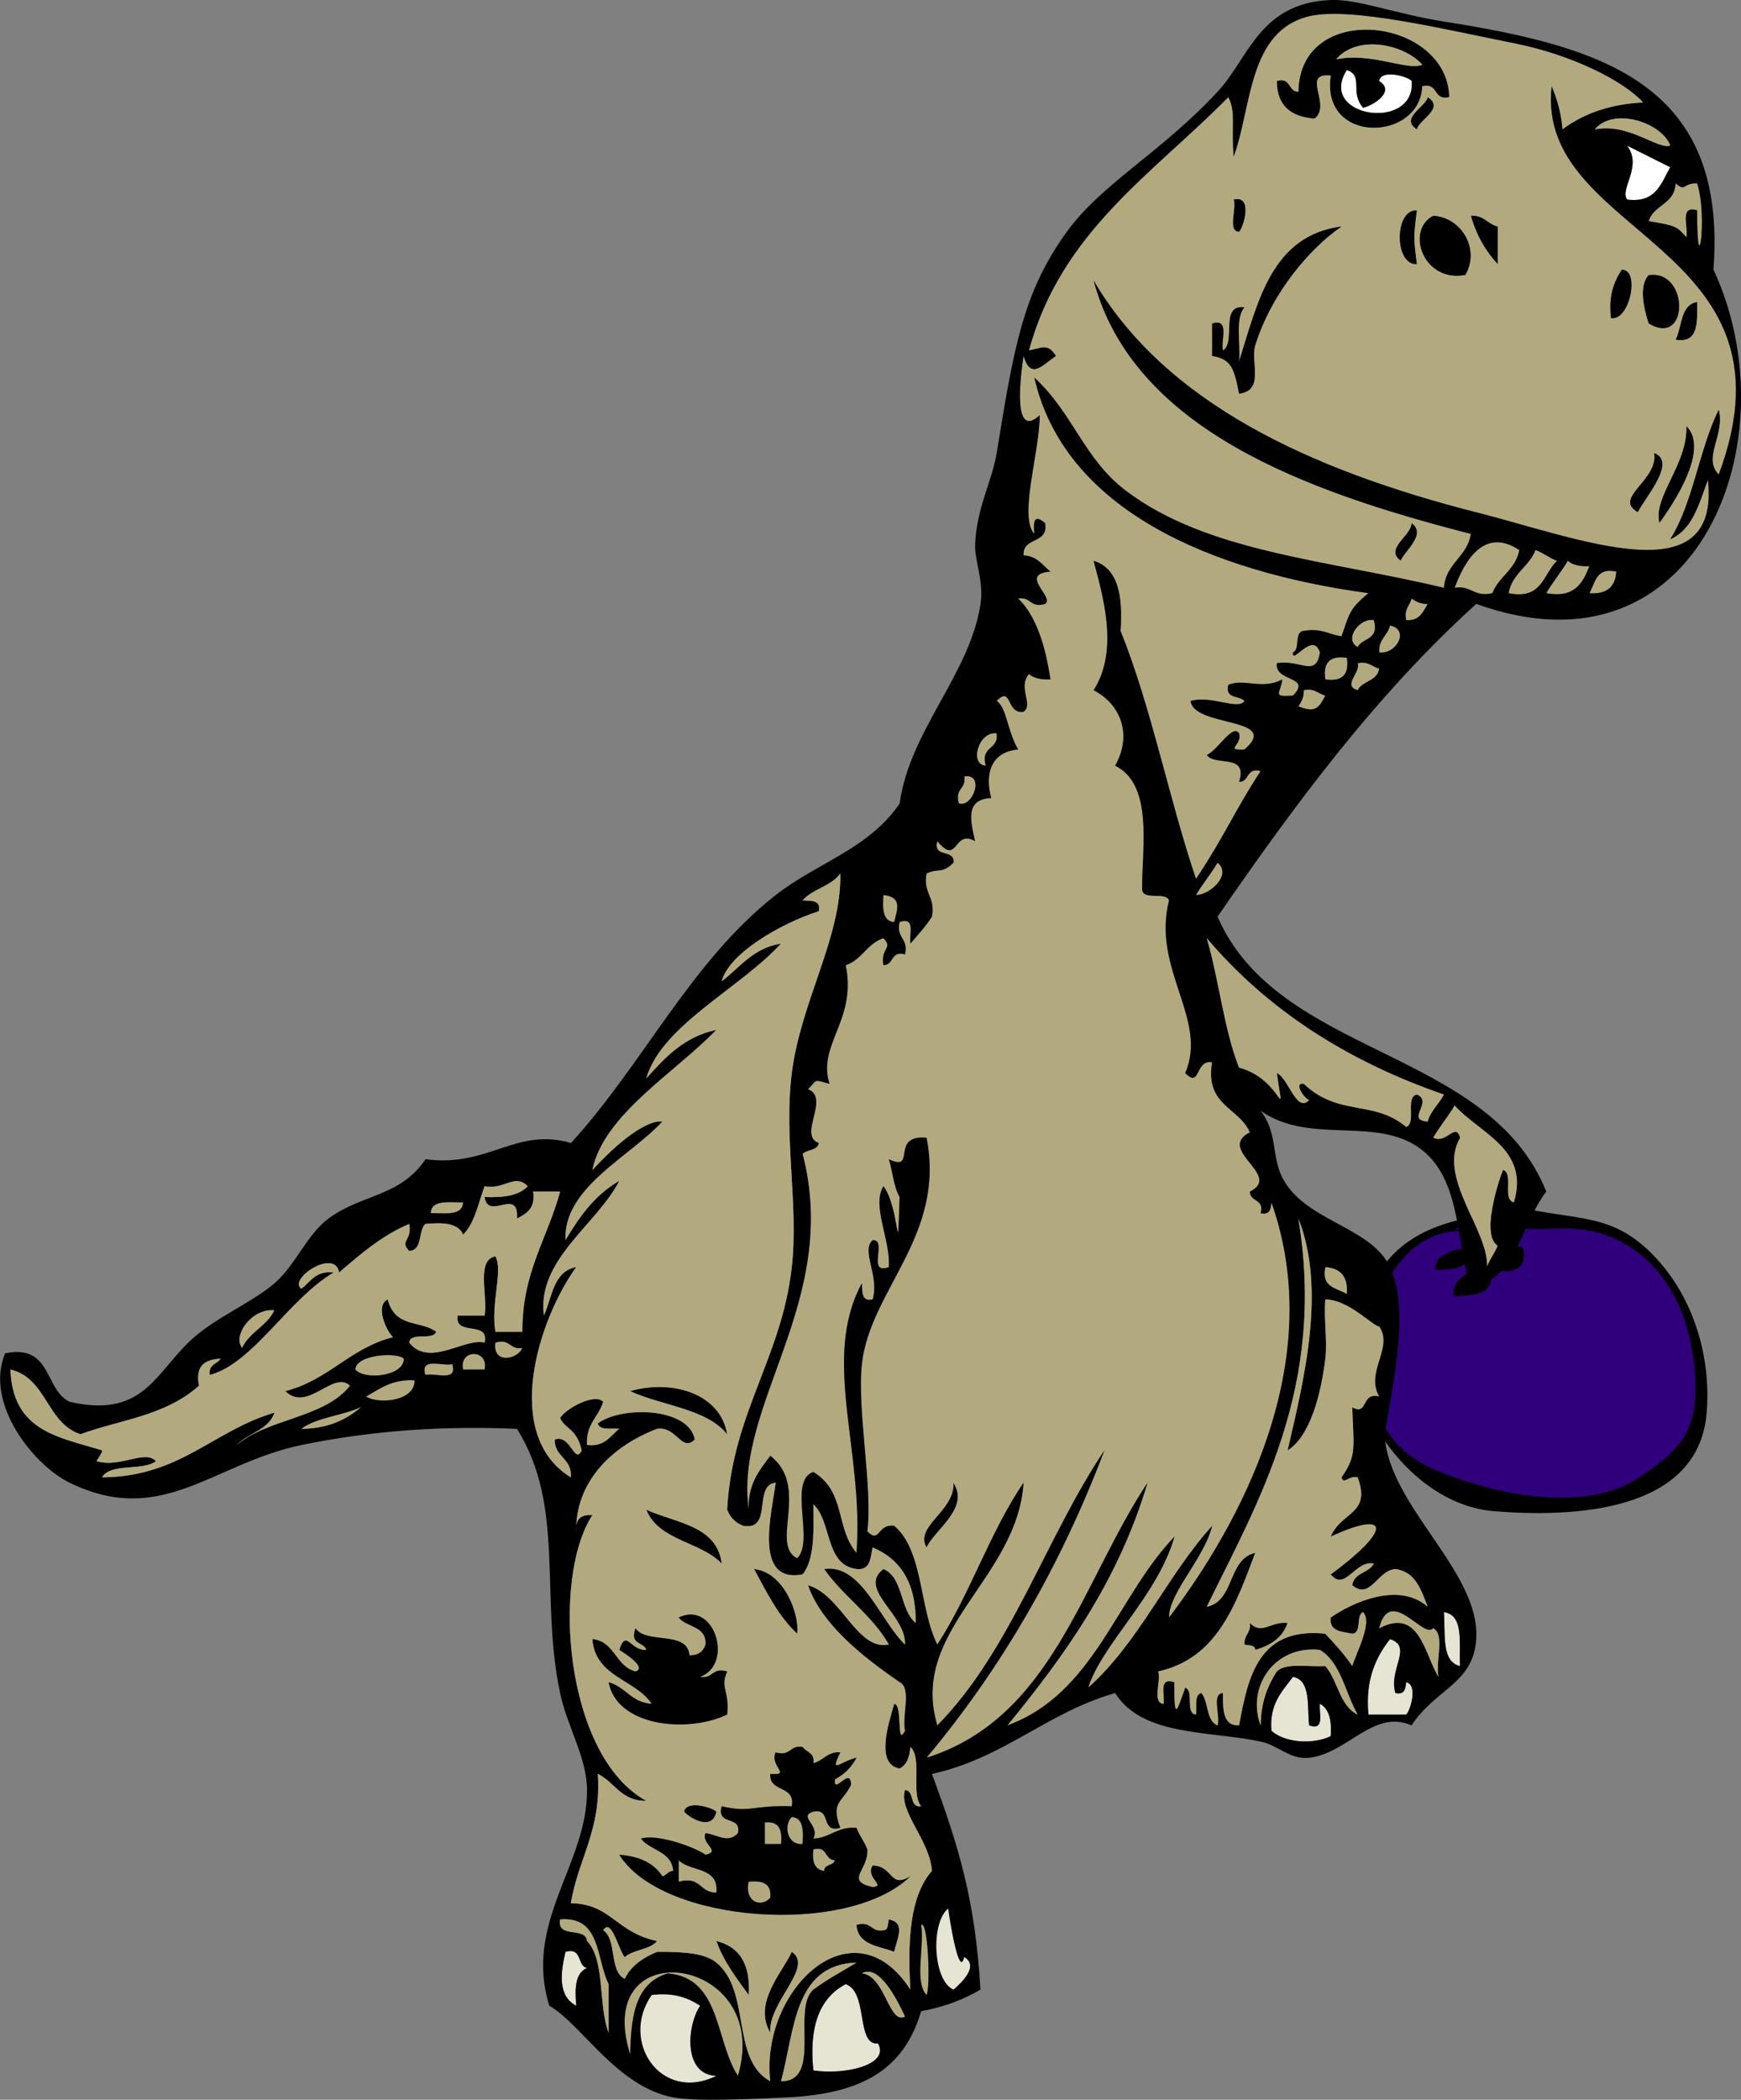 <?xml version="1.0" encoding="UTF-8" standalone="no"?> <!-- Generator: Adobe Illustrator 11 Build 196, SVG Export Plug-In . SVG Version: 6.0.0 Build 78) --> <svg xmlns:rdf="http://www.w3.org/1999/02/22-rdf-syntax-ns#" xmlns="http://www.w3.org/2000/svg" xmlns:x="http://ns.adobe.com/Extensibility/1.0/" xmlns:dc="http://purl.org/dc/elements/1.1/" xmlns:i="http://ns.adobe.com/AdobeIllustrator/10.0/" xmlns:cc="http://web.resource.org/cc/" xmlns:xlink="http://www.w3.org/1999/xlink" xmlns:a="http://ns.adobe.com/AdobeSVGViewerExtensions/3.0/" xmlns:graph="http://ns.adobe.com/Graphs/1.0/" xmlns:svg="http://www.w3.org/2000/svg" xmlns:inkscape="http://www.inkscape.org/namespaces/inkscape" xmlns:sodipodi="http://sodipodi.sourceforge.net/DTD/sodipodi-0.dtd" xmlns:ns1="http://sozi.baierouge.fr" i:rulerOrigin="0 144" overflow="visible" i:viewOrigin="18.9868 266.1973" i:pageBounds="0 288 360 -144" xml:space="preserve" viewBox="0 0 323.027 389.396"><rect x="0" y="0" width="323.027" height="389.396" fill="#808080" stroke="none"/> <switch> <g i:extraneous="self"> <g id="Layer_1" i:dimmedPercent="50" i:layer="yes" i:rgbTrio="#4F008000FFFF" i:knockout="Off"> <g> <path d="m283.99 224.31c-9.721 0.991-20.735 1.851-27.02 10.072-5.571 7.292-6.395 22.332-1.695 30.271 4.639 7.841 12.48 14.845 22.016 15.605 14.338 1.146 37.738 0.317 39.349-18.104 0.909-10.409-2.385-21.276-9.293-28.751-7.271-7.869-12.997-7.107-22.898-8.973" i:knockout="Off"></path> <path fill="#30007C" d="m271.05 228.27c-9.767-0.024-15.276 10.183-16.806 17.931-2.086 10.565 1.138 21.671 11.633 26.2 10.863 4.689 28.187 8.551 38.542 1.42 6.66-4.585 10.096-7.684 10.174-16.062 0.056-5.909-1.42-13.142-4.317-18.106-4.488-7.692-11.534-12.012-20.343-11.815-4.361 0.098-7.121 0.223-10.931-0.38-2.844-0.449-6.593-1.1-8.932 0.446" i:knockout="Off"></path> <path d="m274.28 235.35c-2.146 0.547-5.118 2.338-4.516 5.07 3.011-0.164 8.144-0.196 6.604-4.794-1.134 0.228-2.39-0.194-3.351-0.147" i:knockout="Off"></path> <path d="m281.22 230.87c-2.339 0.059-4.921 1.698-4.614 4.213 3.389 1.615 7.283 0.37 5.861-3.852-0.721 0.001-1.766-0.061-2.466 0.188" i:knockout="Off"></path> <path d="m269.78 232.25c-1.978 0.052-3.595 1.287-3.458 3.264 2.67-0.052 7.291-0.161 6.3-3.913-1.663-0.095-3.483 0.05-4.48 1.241" i:knockout="Off"></path> </g> <path d="m246.9 14.008c-5.662-0.523 0.312 5.41-3 7.999-4.317-0.349-7-2.332-6.999-6.999 2.728-0.729 2.013 1.987 3.999 2 0.238-17.115 27.675-13.776 27.997 1-3.078 0.745-1.922-2.745-5-2-0.46 10.343-18.92 10.833-17-2zm1-3c6.416-1.389 13.135 2.161 15.998 1-3.37-3.824-12.05-5.67-16-1zm14 4c-0.694-0.783-5.579-2.226-6 0 3.183 1.977-1.251 4.653-2.999 5-2.562-2.915 0.163-5.913-3-7-5.58 8.75 12.82 11.455 12 2z"></path> <path d="m263.9 12.008c-2.863 1.161-9.582-2.389-15.998-1 3.95-4.67 12.63-2.824 16 1z" fill="#B2AA7E"></path> <path d="m249.9 13.008c3.163 1.086 0.438 4.084 3 7 1.748-0.347 6.182-3.023 2.999-5 0.421-2.226 5.306-0.783 6 0 0.82 9.455-17.58 6.75-12-2z" fill="#FFFFFF"></path> <path d="m264.9 18.007c3.288 2.083-1.688 4.217-1.999 5.999-3.29-2.082 1.68-4.216 2-5.999z"></path> <path d="m301.89 27.006c2.684 1.315 5.313 2.684 7.999 4-1.677 2.99-2.637 6.696-7.999 5.999-1.41-2.035 2.92-6.112 0-9.999z" fill="#FFFFFF"></path> <path d="m310.89 34.005c1.986 1.666 1.271-0.09 4 0 2.021 6.175-0.051 19.494 0 5-3.359-1.027-1.558 3.109-2 4.999-1.751-2.022-2.001-2.144-6.999-3 0.95-3.055 4.87-3.133 5-6.999z" fill="#B2AA7E"></path> <path d="m228.9 37.005c3.682-0.921 1.816 5.274 1 6-2.21-0.126-0.42-4.242-1-6z"></path> <path d="m262.9 49.003c-4.272 0.263-4.272-10.262 0-9.999-0.62 4.863-0.62 5.137 0 9.999z"></path> <path d="m265.9 40.004c5.105 0.197 8.847 6.067 5.999 10.999-7.79 1.521-11.25-8.23-6-10.999z"></path> <path d="m272.9 40.004c2.486-0.154 3.096 1.571 5 2v6.999c-2.26-2.411-3.97-5.367-5-8.999z"></path> <path d="m300.89 50.003c3.526-0.103 1.5 9.659-2 8.999-0.51-4.177 0.56-6.774 2-8.999z"></path> <path d="m305.89 60.002c-0.765-2.359-1.972-6.91 0-8.999 7.58-1.107 7.58 13.545 0 8.999z"></path> <path d="m314.89 56.002c-0.001 3.665 0.389 7.722-4 6.999 1.23-2.432 0.85-6.489 4-6.999z"></path> <path d="m312.89 78.999c4.353 4.253-2.248 14.245-4.999 17.998-1.24-4.932 5.23-10.759 5-17.998z"></path> <path d="m306.89 83.999c4.416 1.585-1.817 8.482-3 10.999-4.78-2.66 3.88-5.935 3-10.999z"></path> <path d="m261.9 96.998c2.931 2.037-1.355 5.232-2 6.999-3.12-2.23 1.96-4.623 2-7.002z"></path> <path d="m281.9 102c-0.683 3.651-3.79 4.875-4.999 7.999-3.47 0.802-3.845-1.489-6.999-1 2.01-5.44 5.67-11.174 12-7z" fill="#B2AA7E"></path> <path d="m284.9 102c1.479 0.52 2.52 1.479 3.999 2-2.595 2.405-2.695 7.303-8.999 5.999 0.68-3.66 3.78-4.88 5-8z" fill="#B2AA7E"></path> <path d="m290.89 104c0.89 0.777 2.258 1.075 4 1-1.218 3.117-2.706 5.96-8 4.999 1.23-2.1 2.77-3.9 4-6z" fill="#B2AA7E"></path> <path d="m299.89 106c-0.188 2.812-1.739 4.26-4.999 3.999 1.13-1.88 1.19-4.82 5-4z" fill="#B2AA7E"></path> <path d="m261.9 111c0.804 0.529 1.623 1.043 2.999 1-0.869 1.463-1.497 3.169-3.999 3-0.43-2.1 0.68-2.65 1-4z" fill="#B2AA7E"></path> <path d="m254.9 115c1.059 3.725-2.105 3.228-3 5-2.67-1.47 0.42-5.49 3-5z" fill="#B2AA7E"></path> <path d="m257.9 116c3.709 0.744 1.204 5.397-2 5-0.16-2.49 1.57-3.1 2-5z" fill="#B2AA7E"></path> <path d="m249.9 121.99c0.464 3.13-0.869 4.463-3.999 4-0.46-3.13 0.87-4.46 4-4z" fill="#B2AA7E"></path> <path d="m251.9 122.99c2.09-0.423 2.646 0.686 3.999 1-0.318 2.348-3.094 2.238-3.999 4-2.93-0.84 0.6-3.22 0-5z" fill="#B2AA7E"></path> <path d="m241.9 127.99c2.09-0.423 2.646 0.686 4 1-1.286 2.589-2.067 3.142-5 2 0.53-0.8 1.04-1.62 1-3z" fill="#B2AA7E"></path> <path d="m184.91 135.99c0.482 3.149-3.069 2.264-2 5.999-3.14-0.17-1.37-6.43 2-6z" fill="#B2AA7E"></path> <path d="m178.91 143.99c3.905-0.649 1.586 5.898-1 4.999-0.83-2.83 1.41-2.59 1-5z" fill="#B2AA7E"></path> <path d="m225.9 159.99c2.718 2.141-1.301 5.965-3.999 5.999 1.23-2.1 2.77-3.9 4-6z" fill="#B2AA7E"></path> <path d="m163.91 165.99c3.531 0.345 2.585 2.625 2 5-2.19-0.15-2.15-2.52-2-5z" fill="#B2AA7E"></path> <path d="m269.9 204.98c4.658 5.227 13.993 8.07 10.998 17.998-2.246-0.422-0.027-5.307-1.999-6-0.943 2.182-4.062 12.176-1 13.998-0.521 1.479-1.479 2.521-2 4 0.216-7.02-9.309-16.603-4.999-23.998-0.852-2.934-2.518 1.302-5 0 1.23-2.1 2.76-3.9 4-6z" fill="#B2AA7E"></path> <path d="m85.918 222.98c-0.11 2.555-3.348 1.983-5.999 2 0.113-2.55 3.35-1.98 5.999-2z" fill="#B2AA7E"></path> <path d="m245.9 234.98c2.812 0.188 4.26 1.738 3.999 5-1.87-1.13-4.82-1.18-4-5z" fill="#B2AA7E"></path> <path d="m50.923 242.98c-1.381 2.951-4.616 4.049-5.999 7-1.88-2.27 1.824-7.47 5.999-7z" fill="#B2AA7E"></path> <path d="m91.918 248.98c2.826-0.826 2.59 1.41 5 1-0.886 2.17-5.584 3.05-5-1z" fill="#B2AA7E"></path> <path d="m74.92 251.98c0.114 3.17-7.183 4.071-8.999 2 0.158-2.9 8.041-3.22 8.999-2z" fill="#B2AA7E"></path> <path d="m89.918 253.98h-4c-0.787-3.85 4.789-3.85 4 0z" fill="#B2AA7E"></path> <path d="m83.919 252.98c1.026 3.358-3.109 1.557-5 2-1.025-3.36 3.111-1.56 5-2z" fill="#B2AA7E"></path> <path d="m76.92 255.98c0.086 3.941-6.808 4.461-8.999 2.998 2.575-1.43 4.77-3.23 8.999-3z" fill="#B2AA7E"></path> <path d="m134.91 265.98c-3.875-4.791-12.083-5.248-17.998-8 7.9-2.25 16.8 0.51 18 8z"></path> <path d="m176.91 274.98c3.026 4.729-3.385 8.588-5 12-2.29-4 5.26-6.72 5-12z"></path> <path d="m119.92 279.98c5.493 2.506 13.107 2.892 13.998 9.998-3.9-4.11-11.75-4.26-14-10z"></path> <path d="m139.91 290.97c5.64 0.592 8.485 8.528 7.999 12-3.46-3.2-5.66-7.67-8-12z"></path> <path d="m267.9 298.97c3.809 0.523 2.776 5.887 3 9.998-3.52-0.82-2.69-5.97-3-10z" fill="#E6E4D2"></path> <path d="m232.9 305.97c-0.027-0.972-1.225-0.775-1.999-1-0.127-1.793 1.224-2.107 1-3.998 2.222 2.313 3.897-0.341 6.999 0-0.92 2.75-3.15 4.18-6 5z"></path> <path d="m257.9 303.97c4.321 1.404-0.318 5.592 1 9.999 1.701 0.368 1.887-0.778 2-2 2.226 0.421 0.782 5.307 0 6h-6.999c-0.6-6.6 1.39-10.61 4-14z" fill="#E6E4D2"></path> <path d="m239.9 310.97c3.369 0.631 2.604 5.396 3 8.999 3.008 1.008 1.771-2.228 2-3.999 1.746 0.92 2.207 3.126 2 5.999-3.417 1.638-8.614 1.172-10.999-1-0.4-5.07 2.02-7.31 4-10z" fill="#E6E4D2"></path> <path d="m126.92 335.97c0.42-2.226 5.306-0.782 5.999 0-0.71 3.59-4.7 1.4-6 0z"></path> <path d="m146.91 336.97c2.187 0.147 2.147 2.521 2 5-2.97 0.21-3.53-3.57-2-5z" fill="#B2AA7E"></path> <path d="m141.91 337.97c2.634-0.302 3.282 1.386 3 4h-3v-4z" fill="#B2AA7E"></path> <path d="m150.91 342.97c2.729-0.728 2.013 1.987 4 2-0.248 1.086-1.988 0.68-2 2-1.76-0.25-2.28-1.72-2-4z" fill="#B2AA7E"></path> <path d="m125.92 344.97c2.138 2.195 7.501 1.164 6.999 5.999-3.103 0.104-2.854-3.146-6.999-1.999v-4z" fill="#B2AA7E"></path> <path d="m138.91 348.97c2.615-0.282 4.301 0.365 4 2.999-1.87 1.96-4.81 0.57-4-3z" fill="#B2AA7E"></path> <path d="m164.91 355.96c3.298 0.577 1.434 3.775 1 5.999-2.899-1.101-6.762-1.237-6.999-4.999 2.826-0.827 2.59 1.409 4.999 0.999 0.97-0.02 0.78-1.22 1-2z"></path> <path d="m170.91 356.96c1.298-0.923 1.761 11.745 1 12.998-2.3-2.36-0.36-8.97-1-13z" fill="#B2AA7E"></path> <path d="m132.91 359.96c4.293 1.04 6.37 4.296 6 9.999-2.24-3.08-4.58-6.08-6-10z"></path> <path d="m104.92 361.96c3.209-0.877 2.073 2.593 4 3-2.15 0.85-2.317 3.682-2 6.999-3.47-1.81-2.91-6.1-2-10z" fill="#E6E4D2"></path> <path d="m146.91 361.96c4.186 2.836-4.418 9.35-4 14.998-3.23-5.59 2.23-11.08 4-15z"></path> <path d="m136.91 384.96c-4.227-6.438-3.145-18.186-12.998-18.998-6.544 1.863-6.822 9.214-7 14.999-7.25-23.08 26.63-18.3 20 4z" fill="#B2AA7E"></path> <path d="m162.91 378.96c2.242 3.944-6.083 5.889-11.999 4.999-0.847-8.179 1.182-13.483 5.999-15.998 4.25 1.45 1.85 11.39 6 11z" fill="#E6E4D2"></path> <path d="m120.92 369.96c4.177-0.511 6.774 0.559 8.999 2-2.446 3.562-3.256 12.811 3 12.998-10.29 5.09-18.02-6.41-12-15z" fill="#E6E4D2"></path> <path d="m202.9 52.003c7.383 27.614 39.487 39.169 69.991 46.994-0.668 4.331-4.627 5.372-4.999 9.999-21.81-5.211-43.9-6.574-58.993-17.998-7.833-5.929-9.771-14.333-16.997-20.997 5.548 24.449 32.655 36.002 61.992 39.995-3.578 2.987-3.46 3.638-5 7.999-2.348-0.319-3.753-1.579-6.999-1-1.85 0.15-0.613 3.386-2 4-0.249 2.479 3.658-4.07 5 0-0.756 4.788-3.656 1.216-7.999 2-0.438 3.562 6.594 2.287 2.999 6-4.06 0.282-2.256-0.365-1.999-3-3.691 1.987-7.054-0.24-9.999 1-0.688 2.688 2.067 1.933 3 3-1.219 1.795-6.143-1.124-9.999 0 0.604 4.956 16.956 2.922 9.999 8.999-3.834 0.182-0.363-0.818-1-3-1.271-1.846-4.013 3.253-5.999 4 1.467 2.199 7.718-0.385 5.999 5 1.986-0.013 1.271-2.729 3.999-2-4.799 7.303-6.562 11.835-11.998 19.998-5.054-14.944-8.257-31.738-13.998-45.994 0.435-6.435-0.403-11.596-5-12.999 1.528 5.933 4.865 16.455 0 23.997 4.997 2.592 7.255 8.183 4 13.998 7.182 3.556 4.937 15.457 4.999 22.997 0.257 2.077 4.393 0.273 4.999 2-3.276 12.617 7.334 22.102 3 31.995 2.88 2.973 1.735-2.502 4.999-2-1.387 8.055 4.992 8.341 7 12.998-6.39 3.263 6.161 7.967 0 11 0.013 1.986 2.728 1.271 1.999 4 1.701 0.367 1.887-0.78 2-2 10.609 29.998-6.187 60.113-18.998 76.99-0.121-4.474 6.457-10.861 7.999-16.998-8.393 9.271-13.625 21.703-22.997 29.995 2.562-8.11 12.909-17.081 15.998-27.995-10.768 11.229-14.874 29.119-30.996 34.994 10.657-13.007 20.568-26.759 25.997-44.994-12.228 18.438-17.679 43.647-40.995 50.994 13.667-16.33 24.755-35.238 32.996-56.992-10.963 16.367-17.402 37.258-30.996 50.992-5.293-17.736 14.829-27.082 15.998-44.994-6.231 9.101-9.94 20.724-15.998 29.996-3.375-6.623-2.565-17.433-7.999-21.996-3.139-0.494-2.642 3.445-5 1 1.055-7.771-1.924-22.504-1-30.996 1.502-13.81 15.595-23.816 11.998-41.996-6.911-0.577-1.699 6.476-6.999 4 0.724 2.275 0.892 5.107 2 7-0.472 13.752 0.084 2.07-3-2-2.234 3.607 1.35 9.951 1 14.998-4.208 1.541-0.159-5.174-3-5-2.221 1.965 1.311 6.631 0 10.998-2.134 0.469-1.904-1.428-2-2.998-7.593 14.012 0.428 30.879-1 49.992-3.979-4.652-1.917-11.271-7.999-14.998-4.769 1.564 0.258 12.924-3 15.998-5.133-2.482 2.438-13.318-5-18.996-1.96 2.705-4.168 5.164-4 9.998-2.766-19.554 17.081-38.791 9.999-65.992 0.807-0.859 2.739-0.594 3-2-3.938-1.439 2.178-8.316-2-9.998 1.927-1.852 0.79-1.832 4-1-2.344-7.247 5.123-11.798 3-21.998 3.017-0.983 3.96-4.04 6.999-5 1.877 1.907-0.593 1.809 0 5 1.987-0.013 1.271-2.728 4-2 0.726-3.058-1.725-2.941-1-5.999 3.007-1.008 1.771 2.228 2 4 1.386-1.614 2.833-3.166 4-5 0.708-3.708-1.708-4.291-1-7.999 2.323-1.117 2.677 0.214 5-2 0.296-2.629-3.88-0.787-3-4 3.908 4.733 2.945-2.33 6.999 0-0.854-3.827-1.883-7.759 3-7.999-1.185-4.302-0.179-8.539 4.999-8.999-2.033-3.417-2.12-7.845-3.999-8.999 2.88-2.972 1.735 2.503 4.999 2 1.918-1.331-1.148-4.438 1-6.999 0.89 0.776 2.258 1.075 3.999 1-0.485-2.957-1.715-10.966-5.999-14.998 2.409-0.409 2.174 1.826 4.999 1 1.901-1.192-5.034-5.517 1-5.999-1.499-1.167-2.444-2.888-4.999-3-0.211-3.544 4.689-1.975 3.999-5.999-1.759-1.438-2.279-0.917-1.999 2-2.953-3.207 1.014-15.226 0.999-21.997-4.954 4.555-3.672-6.557-2.999-10.999 1.334 4.419 3.334 1.865 5.999 0-1.5-2.326-2.444-1.526-4.999-1 5.941-22.055 23.117-32.875 36.995-46.994 1.458 2.692 0.521 5.614 1 10.999 3.352-9.109 2.664-23.287 13.998-25.997 7.688-1.838 25.69 2.56 37.995 5 10.913 2.163 20.43 7.041 23.997 10.999-5.35 0.3-10.441 1.615-14.998 4.999-0.246-3.086-1.015-5.652-2-7.999-3.116 27.88 47.096 29.021 30.997 71.989-3.062-3.128 1.226-7.391 0-11.999-3.639 7.36-4.733 17.263-8.998 23.997 4.194-1.803 5.335-6.663 6.999-10.999 2.299 21.43-23.319 11.027-42.995 5.999-30.91-7.88-57.68-20.292-71-42.976zm60-27.997c0.312-1.782 5.287-3.917 1.999-5.999-0.32 1.783-5.29 3.917-2 5.999zm1-7.998c3.078-0.745 1.922 2.744 5 2-0.322-14.776-27.759-18.115-27.997-1-1.986-0.013-1.271-2.728-3.999-2-0.001 4.667 2.682 6.65 6.999 6.999 3.312-2.589-2.662-8.522 3-7.999-1.92 12.833 16.54 12.343 17 2zm-34 26.996c0.816-0.726 2.682-6.92-1-6 0.58 1.759-1.21 5.875 1 6zm42 7.999c2.848-4.932-0.894-10.802-5.999-10.999-5.25 2.769-1.79 12.52 6 10.999zm-9-11.998c-4.272-0.263-4.272 10.262 0 9.999-0.62-4.863-0.62-5.137 0-9.999zm15 9.998v-6.999c-1.904-0.429-2.514-2.154-5-2 1.03 3.632 2.74 6.588 5 8.999zm-48 17.998c0.271-3.395-0.774-8.107 1-9.999-4.649-0.65-1.491 6.508-4 7.999-0.443-1.89 1.36-6.026-2-5v6c3.509 0.641 4.038 2.099 5 6.999 4.801-0.602 2.029-5.916 2.999-8.999 3.088-9.816 10.217-18.026 15.998-21.997-12.96 1.706-15.46 13.871-19 24.997zm68.99-7.999c3.5 0.66 5.526-9.102 2-8.999-1.44 2.225-2.51 4.822-2 8.999zm12 3.999c4.389 0.723 3.999-3.334 4-6.999-3.15 0.51-2.77 4.567-4 6.999zm-5-11.998c-1.972 2.089-0.765 6.639 0 8.999 7.58 4.546 7.58-10.106 0-8.999zm2 45.995c2.751-3.753 9.352-13.745 4.999-17.998 0.23 7.238-6.24 13.065-5 17.998zm-4-2c1.183-2.516 7.416-9.413 3-10.999 0.88 5.064-7.78 8.339-3 10.999zm-43.99 9.002c0.645-1.767 4.931-4.962 2-6.999-0.04 2.376-5.12 4.769-2 6.999zm-87.99 182.98c1.615-3.412 8.026-7.271 5-12 0.26 5.28-7.29 8-5 12z" fill="#B2AA7E"></path> <path d="m273.9 112c-18.553 16.777-33.578 37.079-47.994 57.993 11.29 26.038 50.339 24.319 60.992 50.993-4.66 6.006-5.328 16.002-13.998 17.998-2.946-9.377-1.651-21.912-10.998-26.996-8.135-4.424-19.509-0.002-27.997-6 3.618 4.769 1.54 9.225 5 13.998 4.841 6.684 15.718 7.957 18.997 14.998 3.532 7.586 0.95 19.69-1 30.996 0.549 13.195 17.812 25.397 16.998 37.996-0.537 8.313-7.564 9.174-11.998 15.997-7.023-3.114-11.919 5.226-18.998 6-3.58 0.393-5.67-2.285-8.999-3-9.466-2.031-21.973-0.934-26.996-8.999-12.705 3.627-20.601 12.062-33.996 14.998 5.002 13.526 8.034 23.4 8.999 39.995-3.14 1.859-6.757 3.242-10.999 4-3.264 11.023-11.181 15.354-24.997 15.998-6.645 0.311-16.841 0.795-20.998 0-10.533-2.016-16.934-13.529-22.997-16.998-4.819-15.568 7.077-26.214 7-39.995-0.035-6.082-3.651-11.638-5-17.998-3.804-17.959 1.031-34.589-7.999-48.994-12.519-0.566-26.193 0.139-39.995 3-16.44 3.41-25.839 15.33-42.995 7-6.721-3.29-15.869-14.72-11.982-24.01 8.771-1.771 7.217 6.781 11.998 9 13.244 3.008 15.643-4.778 21.998-11 4.619-4.521 11.609-7.215 15.998-10.998 3.858-3.324 6.06-9.092 9.999-11.998 6.167-4.549 13.35-4.03 17.998-10.998 11.747 1.572 16.787-6.012 26.997-3 13.453-14.721 22.291-33.73 37.996-45.994 7.734-6.04 17.313-8.563 22.997-16.998 1.807-13.441 13.034-23.964 14.998-36.995 0.637-4.225-1.112-7.993-1-10.999 0.257-6.866 3.124-11.633 4-16.998 3.176-19.463 4.843-29.753 12.998-40.995 6.529-9 17.477-14.674 27.996-25.997 5.817-6.261 7.73-16.454 20.998-16.998 4.97-0.204 12.121 2.598 20.997 4 29.45 4.65 52.631 11.54 49.993 45.994 14.62 31.279-2.63 76.954-44.01 61.994zm0-17.002c19.676 5.028 45.294 15.431 42.995-5.999-1.664 4.335-2.805 9.195-6.999 10.999 4.265-6.734 5.359-16.637 8.998-23.997 1.226 4.608-3.062 8.87 0 11.999 16.099-42.969-34.113-44.109-30.996-71.991 0.985 2.347 1.754 4.912 2 7.999 4.557-3.384 9.648-4.699 14.998-4.999-3.567-3.958-13.084-8.835-23.997-10.999-12.305-2.439-30.308-6.837-37.995-5-11.334 2.709-10.646 16.888-13.998 25.997-0.479-5.384 0.458-8.307-1-10.999-13.878 14.119-31.054 24.939-36.995 46.994 2.555-0.526 3.499-1.326 4.999 1-2.665 1.865-4.665 4.419-5.999 0-0.673 4.442-1.955 15.553 2.999 10.999 0.015 6.771-3.952 18.791-0.999 21.997-0.28-2.917 0.24-3.437 1.999-2 0.691 4.024-4.21 2.455-3.999 5.999 2.555 0.112 3.5 1.833 4.999 3-6.034 0.482 0.901 4.807-1 5.999-2.825 0.826-2.59-1.409-4.999-1 4.284 4.032 5.514 12.042 5.999 14.998-1.741 0.075-3.109-0.223-3.999-1-2.148 2.561 0.918 5.668-1 6.999-3.264 0.503-2.119-4.972-4.999-2 1.879 1.154 1.966 5.582 3.999 8.999-5.178 0.46-6.184 4.697-4.999 8.999-4.883 0.24-3.853 4.172-3 7.999-4.054-2.33-3.091 4.733-6.999 0-0.88 3.212 3.296 1.37 3 4-2.323 2.214-2.677 0.883-5 2-0.708 3.708 1.708 4.291 1 7.999-1.166 1.833-2.614 3.386-4 5-0.228-1.772 1.008-5.007-2-4-0.726 3.058 1.725 2.941 1 5.999-2.728-0.728-2.012 1.987-4 2-0.593-3.19 1.877-3.092 0-5-3.039 0.96-3.982 4.016-6.999 5 2.123 10.199-5.344 14.75-3 21.999-3.209-0.832-2.073-0.853-4 0.998 4.178 1.683-1.938 8.56 2 10-0.261 1.404-2.193 1.14-3 2 7.082 27.201-12.765 46.438-9.999 65.99-0.168-4.834 2.04-7.291 4-9.998 7.438 5.679-0.133 16.515 5 18.998 3.258-3.074-1.769-14.435 3-15.998 6.083 3.728 4.021 10.344 7.999 14.998 1.428-19.115-6.593-35.981 1-49.994 0.095 1.571-0.134 3.467 2 3 1.312-4.367-2.221-9.035 0-10.998 2.841-0.176-1.208 6.541 3 4.998 0.35-5.045-3.234-11.39-1-14.998 3.084 4.072 2.528 15.752 3 2-1.108-1.892-1.276-4.724-2-6.998 5.3 2.475 0.088-4.578 6.999-4 3.597 18.179-10.496 28.187-11.998 41.994-0.924 8.492 2.055 23.228 1 30.996 2.358 2.446 1.86-1.492 5-1 5.434 4.564 4.625 15.373 7.999 21.998 6.058-9.273 9.767-20.896 15.998-29.996-1.169 17.912-21.291 27.258-15.998 44.993 13.594-13.735 20.033-34.626 30.996-50.993-8.241 21.756-19.329 40.663-32.996 56.993 23.316-7.347 28.77-32.558 40.995-50.993-5.429 18.234-15.34 31.986-25.997 44.993 16.122-5.875 20.229-23.765 30.996-34.995-3.089 10.914-13.438 19.887-15.998 27.996 9.372-8.291 14.604-20.724 22.997-29.996-1.542 6.137-8.12 12.525-7.999 16.998 12.812-16.875 29.607-46.992 18.998-76.99-0.113 1.221-0.299 2.367-2 2 0.729-2.729-1.986-2.013-1.999-4 6.161-3.032-6.39-7.736 0-10.998-2.008-4.658-8.387-4.944-7-12.998-3.264-0.504-2.119 4.972-4.999 2 4.334-9.896-6.276-19.379-3-31.997-0.606-1.727-4.742 0.077-4.999-2-0.062-7.54 2.183-19.441-4.999-22.997 3.255-5.815 0.997-11.406-4-13.998 4.865-7.542 1.528-18.064 0-23.997 4.597 1.402 5.435 6.564 5 12.999 5.741 14.256 8.944 31.05 13.998 45.994 5.436-8.163 7.199-12.694 11.998-19.998-2.729-0.729-2.013 1.987-3.999 2 1.719-5.385-4.532-2.8-5.999-5 1.986-0.747 4.729-5.846 5.999-4 0.637 2.181-2.834 3.181 1 3 6.957-6.077-9.395-4.043-9.999-8.999 3.856-1.124 8.78 1.795 9.999 0-0.933-1.067-3.688-0.311-3-3 2.945-1.24 6.308 0.987 9.999-1-0.257 2.635-2.061 3.282 1.999 3 3.595-3.712-3.438-2.438-2.999-6 4.343-0.784 7.243 2.789 7.999-2-1.342-4.07-5.249 2.479-5 0 1.387-0.614 0.15-3.849 2-4 3.246-0.58 4.651 0.681 6.999 1 1.54-4.361 1.422-5.012 5-7.999-29.34-3.98-56.44-15.53-61.99-39.98 7.228 6.664 9.164 15.068 16.997 20.997 15.093 11.424 37.185 12.787 58.993 17.998 0.372-4.627 4.331-5.668 4.999-9.999-30.504-7.825-62.608-19.38-69.991-46.994 13.31 22.68 40.08 35.092 70.99 42.991zm35.99-67.992c-1.376-4.082-10.369-7.339-13.999-3 6.3-1.272 11.57 3.731 14 3zm-8 9.999c5.362 0.697 6.322-3.009 7.999-5.999-2.686-1.315-5.315-2.685-7.999-4 2.92 3.887-1.41 7.964 0 9.999zm4 3.999c4.998 0.855 5.248 0.978 6.999 3 0.442-1.89-1.359-6.026 2-4.999-0.051 14.494 2.021 1.176 0-5-2.729-0.09-2.014 1.666-4 0-0.13 3.866-4.05 3.944-5 6.999zm-35.99 67.996c3.154-0.49 3.529 1.802 6.999 1 1.209-3.123 4.316-4.348 4.999-7.999-6.33-4.174-9.99 1.56-12 7zm10 1c6.304 1.304 6.404-3.594 8.999-5.999-1.479-0.521-2.521-1.479-3.999-2-1.22 3.12-4.32 4.34-5 8zm6.99 0c5.294 0.961 6.782-1.882 8-4.999-1.742 0.075-3.11-0.223-4-1-1.23 2.1-2.77 3.9-4 6zm8 0c3.26 0.261 4.812-1.187 4.999-3.999-3.81-0.82-3.87 2.12-5 4zm-33.99 5c2.502 0.169 3.13-1.536 3.999-3-1.376 0.043-2.195-0.471-2.999-1-0.32 1.35-1.43 1.9-1 4zm-9 5c0.895-1.772 4.059-1.274 3-5-2.58-0.49-5.67 3.53-3 5zm4 1c3.204 0.398 5.709-4.256 2-5-0.43 1.9-2.16 2.51-2 5zm-10 4.99c3.13 0.464 4.463-0.869 3.999-4-3.13-0.46-4.46 0.87-4 4zm6 2c0.905-1.762 3.681-1.652 3.999-4-1.353-0.314-1.909-1.423-3.999-1 0.6 1.78-2.93 4.16 0 5zm-11 3c2.933 1.142 3.714 0.589 5-2-1.354-0.314-1.91-1.423-4-1 0.04 1.38-0.47 2.2-1 3zm-57.99 11c-1.069-3.735 2.482-2.85 2-5.999-3.37-0.43-5.14 5.83-2 6zm-5 7c2.586 0.899 4.905-5.648 1-4.999 0.41 2.41-1.83 2.17-1 5zm43.99 17c2.698-0.034 6.717-3.858 3.999-5.999-1.23 2.1-2.77 3.9-4 6zm-53.99 138.98c0.249-5.521-8.894-10.252-4-13.998 3.761 1.572 3.03 7.637 6 10 0.062-7.395-2.828-11.838-7.999-13.998-0.421 1.911-0.362 4.303-3 3.998-5.892-0.773-4.525-8.807-7.999-11.998 0.074 5.073 0.237 10.235-2 12.998-9.324 1.768-5.603-11.787-4.999-16.998-4.246 0.42-0.427 8.905-6 8-1.439-0.561-2.439-1.561-3-3 0.952-17.896 10.112-28.145 11.999-44.994 1.288-11.508-1.527-23.965 0-35.996 1.695-13.354 9.243-25.124 8.999-36.996-1.64 2.36-5.151 2.848-6.999 5 1.571 0.095 3.467-0.134 3 2-7.306 2.37-16.728 7.924-17.998 12.999 3.39-2.609 5.827-6.171 10.999-6.999-7.647 8.354-22.161 15.163-24.997 24.998 3.479-3.854 6.958-7.708 12.998-9-7.683 7.986-20.915 15.742-22.997 25.998 3.189-3.494 9.306-9.338 12.999-9-6.074 6.598-18.401 12.254-17.998 21.998 2.604-4.396 5.538-8.461 9.999-11-4.193 8.146-15.337 14.651-13.998 24.998 1.542-3.457 1.754-8.244 5.999-9-7.013 9.688-13.853 31.108-1 38.996 0.253-3.586-3.002-3.664-3-7 2.933-1.149 3.714 4.797 5 2-0.887-4.095-3.066-3.918-4-5.998 1.161-1.896 6.564-4.69 7.999-3-0.852 2.813-3.229 4.103-3 7.998 3.379 0.381 4.267-1.732 5.999-3-1.496-0.17-3.689 0.357-4-0.998 4.34-3.283 16.935-3.025 17.998 2.998-2.509 2.392-3.348-2.526-6.999-2-9.261 3.56-15.158 10.512-14.998 18.998-0.181-2.182 0.818-3.181 3-3-7.632 11.615-5.203 44.68 9.999 52.994-4.722 0.057-5.84-3.491-8.999-5 0.717 10.382-3.643 15.688-5 23.997 7.427 0.048 8.266 5.364 15.998 6.999-1.333 1.666-4.446 1.554-5.999 3-1.123-1.289-2.456-7.437-4-5 2.611 1.723 1.062 7.605 4 8.999 1.193-2.473 3.423-3.909 5.999-4.999 5.413-0.027 8.948 0.328 10.999 2 6.502 5.302 2.644 17.979 9.999 21.997-1.904-16.911 15.362-33.465 25.997-16.998-0.542-9.208-0.062-17.394 4-21.997-0.36-5.659-6.229-11.075-5-14.998 1.889 0.11 0.694 3.307 3 2.999-1.969-2.363 0.278-8.942-2-10.998-0.137 1.862-0.658 3.343-2 3.999-4.553-0.785-2.04-8.354-1-11.998 1.666 0.116 0.334 8.176 2 4.999-0.619-2.714 1.271-7.935-1-8.999-4.509-3.166-14.194-9.795-16.998-17.996 6.241 1.771 9.082 12.23 14.998 10.998-3.147-5.518-8.441-8.891-11.999-13.998 6.91-1.07 10.36 9.52 15 14zm-2-133.98c0.585-2.375 1.531-4.655-2-5-0.15 2.48-0.19 4.85 2 5zm63.99 26.99c8.152 2.173 8.464 11.277 6.999 1 2.139 0.918 3.696 7.559 5.999 5-0.795-0.11-3.03-3.307-1-3 6.455 6.142 12.997 2.922 18.998 8 1.973-0.694-0.246-5.579 2-6 3.134 1.281-2.178 4.761 1.999 5 0.586-2.082 2.102-3.231 3-5-18.09-6.24-32.838-15.823-43.994-28.996 2.27 7.73 3.16 16.84 5.99 24zm36 13c2.482 1.302 4.148-2.934 5 0-4.31 7.396 5.215 16.979 4.999 23.998 0.521-1.479 1.479-2.521 2-4-3.062-1.822 0.057-11.816 1-13.998 1.972 0.693-0.247 5.578 1.999 6 2.995-9.928-6.34-12.771-10.998-17.998-1.24 2.1-2.77 3.9-4 6zm-179.98 18c-0.849-2.15-3.681-2.317-6.999-2-1.393 1.273-0.435 4.898-3 5-1.876-1.906 0.594-1.81 0-5-5.145 2.188-9.055 5.61-12.999 9-0.807-4.623-9.595 1.318-6.999 3 1.733-1.268 2.62-3.381 6-3-8.396 4.94-15.036 16.953-22.998 18.998-0.299-1.967 1.352-1.983 2-3-2.873 0.127-4.748 1.25-4 4.998-6.3 5.64-14.728 6.324-21.997 9-6.295-2.037-6.24-10.424-12.999-11.998 0.437 11.563 9.062 12.504 16.998 14.998 0.29 0.09-1.038 1.92-1 2 4.367 1.311 9.034-2.223 10.999 0-2.45 1.881-8.402 0.262-9.999 2.998 14.558-0.106 20.633-8.697 31.996-11.998-1.087 3.246-4.892 3.773-6.999 6 5.731-4.936 16.323-5.008 20.998-11-3.135-2.92-7.838 5.078-11.999 1 8.001-1.996 12.009-7.988 19.998-9.998-1.114-0.979-3.435-5.771-1-7 1.465 5.408 6.044 3.776 8.999 6-0.605 1.728-4.743-0.076-5 2 3.729 4.676 10.229-0.91 13.998 0 0.899-4.231-5.647-1.018-4.999-5h4.999c0.622-3.711-1.625-10.291 2-10.998 1.466 2.707-0.904 8.681 0 13.998h5c-0.054-11.053 4.679-17.318 6.999-25.996h-5c0.475 3.141-1.247 4.086-3 4.998 0.396-5.938-5.388 0.518-6-3.998 3.499 0.164 6.401-0.267 7.999-2-2.442-2.459-4.335 0.738-7.999 0-1.172 3.16-1.829 6.84-4.002 9zm-5.999-4c2.651-0.017 5.889 0.555 5.999-2-2.649 0.02-5.886-0.55-5.999 2zm143.98 72.99c5.238-1.095 3.829-8.836 8.998-10-3.641 9.691-7.083 19.581-17.997 21.998 0.575 1.759-1.209 5.874 1 5.999 0.228-1.771-1.008-5.008 1.999-4-0.06 7.394 0.402 5.46 2 1 1.727 0.606-0.077 4.743 2 5 0.17-1.496-0.357-3.689 1-4 1.386 1.613 0.845 5.154 2.999 5.999 0.575-1.758-1.208-5.874 1-5.999 0.021 2.979-0.093 6.094 3 5.999 1.688-9.31 3.735-18.261 15.998-16.996 1.759 1.905 3.54 3.791 4.999 5.998 0.786-2.597 3.814-8.117 2-9.998-1.387 0.612-0.15 3.85-2 4-1.912-0.423-4.305-0.363-3.999-3 3.961-2.77 12.604-6.746 17.997-2-1.231-3.103-2.201-6.466-5.999-7-3.343 0.252-4.655 5.844-7.999 3 0.318-2.348 3.095-2.238 4-4-3.473-0.738-5.292 5.284-7.999 2 11.659-8.586 10.71-11.942 0-6.998 1.93-4.681 7.568-4.113 4.999-11-1.721-0.395-2.563 1.484-3 0 2.933-4.119 2.211-5.735 2-12.998 2.964 1.664 1.585-2.853 4.999-2-2.636-4.569 2.726-9.055 0-12.998-1.081 0.037-5.661-4.971-9.998-5-0.301 3.822 0.404 7.59 0 11-0.783 6.588-2.824 14.42-6.999 16.998 3.009-13.021 7.231-29.769 1.999-42.996 5.17 31.2-7.38 52.37-17 72zm26-57.99c0.261-3.262-1.188-4.812-3.999-5-0.82 3.82 2.13 3.87 4 5zm-204.98 10c1.383-2.951 4.618-4.049 5.999-7-4.175-0.47-7.879 4.73-5.999 7zm51.993 0c-2.409 0.41-2.173-1.826-5-1-0.583 4.05 4.115 3.17 5 1zm-30.996 4c1.816 2.071 9.112 1.17 8.999-2-0.958-1.22-8.841-0.9-8.999 2zm19.997 0h4c0.789-3.85-4.787-3.85-4 0zm-6.999 1c1.891-0.443 6.026 1.358 5-2-1.889 0.44-6.025-1.36-5 2zm-10.998 4c2.191 1.463 9.085 0.943 8.999-2.998-4.229-0.23-6.424 1.57-8.999 3zm-11.999 6c4.937-0.063 8.315-1.685 10.999-4-3.403 1.59-8.128 1.87-10.999 4zm210.98 45.99c-0.619-2.713 1.27-7.935-1-8.997-1.749 2.133-8.002-8.047-9.999 0 7.52-4.03 8.44 4.97 11 9zm4-2c-0.224-4.111 0.809-9.475-3-9.998 0.31 4.03-0.52 9.18 3 10zm-17 9h6.999c0.782-0.693 2.226-5.579 0-6-0.113 1.222-0.299 2.368-2 2-1.318-4.407 3.321-8.595-1-9.999-2.61 3.39-4.6 7.4-4 14zm-2 0c-2.314-4.019-3.075-9.591-6.999-11.999-8.573-0.895-13.634 7.014-10.999 13.998 0.039-4.293 1.304-7.36 3-9.998 1.658-1.675 5.87-0.796 8.999-1 2.35 2.65 2.62 7.38 6 9zm-16 3c2.385 2.172 7.582 2.638 10.999 1 0.207-2.873-0.254-5.079-2-5.999-0.229 1.771 1.008 5.007-2 3.999-0.396-3.604 0.369-8.368-3-8.999-1.98 2.69-4.4 4.93-4 10zm-58.99 47.99c1.11-0.982 4.908-4.296 1.999-5.999-1.074 4.415-2.986-8.812-2.999-8.999-3.25 2.69-2.8 13.33 1 15zm-67.99-9c3.427 3.572 2.04 11.958 4 16.998v-8.999c-2.352-4.646-1.36-12.638-8.999-11.998-0.64 3.65 4.76 1.24 5 4zm62.99 10c0.761-1.253 0.298-13.921-1-12.998 0.64 4.03-1.3 10.64 1 13zm-64.99 2c-0.317-3.317-0.15-6.149 2-6.999-1.927-0.407-0.79-3.877-4-3-0.91 3.9-1.47 8.19 2 10zm37.99 14c7.707 0.04 1.899-13.433 6-16.998 2.469-1.864 5.312-3.354 7.999-4.999-11.63 0.38-11.43 12.57-14 22zm-27.99-5c0.177-5.785 0.456-13.136 7-14.999 9.854 0.812 8.771 12.561 12.998 18.998 6.62-22.3-27.26-27.08-20-4zm50.99-7c-1.502-3.193-4.812-9.812-7.999-7.999 4.32 0.38 5.03 9.6 8 8zm-11-6c-4.817 2.516-6.846 7.819-5.999 15.998 5.916 0.89 14.24-1.055 11.999-4.999-4.15 0.39-1.75-9.55-6-11zm-24 17c-6.255-0.188-5.445-9.438-3-12.998-2.224-1.441-4.821-2.511-8.999-2-6.01 8.59 1.72 20.09 12 15z"></path> <path d="m295.89 24.006c3.63-4.339 12.623-1.082 13.999 3-2.43 0.731-7.7-4.272-14-3z" fill="#B2AA7E"></path> <path d="m248.9 42.004c-5.781 3.971-12.91 12.181-15.998 21.997-0.97 3.083 1.802 8.397-2.999 8.999-0.962-4.9-1.491-6.358-5-6.999v-6c3.36-1.026 1.557 3.11 2 5 2.509-1.491-0.649-8.649 4-7.999-1.774 1.892-0.729 6.604-1 9.999 3.54-11.126 6.04-23.291 19-24.997z"></path> <path d="m152.91 290.97c3.557 5.108 8.85 8.481 11.999 13.998-5.916 1.233-8.757-9.228-14.998-10.998 2.804 8.202 12.489 14.831 16.998 17.997 2.27 1.064 0.38 6.285 1 8.999-1.665 3.177-0.334-4.883-2-4.999-1.04 3.644-3.553 11.213 1 11.998 1.342-0.657 1.862-2.137 2-3.999 2.278 2.056 0.031 8.634 2 10.998-2.306 0.308-1.111-2.889-3-2.999-1.229 3.923 4.64 9.339 5 14.998-4.062 4.604-4.542 12.789-4 21.997-10.634-16.467-27.9 0.087-25.997 16.998-7.355-4.019-3.497-16.695-9.999-21.997-2.05-1.672-5.586-2.028-10.999-2-2.576 1.09-4.806 2.526-5.999 4.999-2.938-1.394-1.388-7.277-4-8.999 1.543-2.437 2.876 3.711 4 5 1.553-1.447 4.666-1.334 5.999-3-7.732-1.635-8.571-6.951-15.998-6.999 1.356-8.31 5.716-13.615 5-23.997 3.159 1.508 4.277 5.057 8.999 5-15.202-8.314-17.631-41.379-9.999-52.993-2.181-0.182-3.181 0.817-3 3-0.16-8.488 5.737-15.439 14.998-18.998 3.651-0.527 4.49 4.391 6.999 2-1.062-6.024-13.657-6.283-17.998-3 0.311 1.356 2.503 0.83 4 1-1.732 1.267-2.62 3.379-5.999 3-0.229-3.896 2.148-5.186 3-8-1.435-1.689-6.838 1.104-7.999 3 0.934 2.08 3.113 1.904 4 6-1.286 2.795-2.067-3.15-5-2-0.003 3.336 3.252 3.412 3 6.998-12.853-7.887-6.013-29.309 1-38.994-4.245 0.754-4.457 5.543-5.999 8.998-1.339-10.346 9.805-16.853 13.998-24.996-4.461 2.537-7.395 6.604-9.999 10.998-0.404-9.744 11.924-15.399 17.998-21.996-3.693-0.338-9.809 5.504-12.999 8.998 2.083-10.254 15.314-18.012 22.997-25.997-6.041 1.291-9.52 5.145-12.998 8.999 2.836-9.833 17.35-16.644 24.997-24.997-5.171 0.828-7.607 4.39-10.999 6.999 1.271-5.075 10.692-10.629 17.998-12.999 0.467-2.133-1.429-1.904-3-2 1.848-2.151 5.359-2.64 6.999-5 0.244 11.872-7.303 23.64-8.999 36.997-1.527 12.029 1.288 24.488 0 35.994-1.886 16.852-11.046 27.101-11.999 44.994 0.561 1.44 1.561 2.44 3 3 5.572 0.906 1.753-7.578 6-7.998-0.604 5.211-4.325 18.764 4.999 16.998 2.237-2.764 2.074-7.926 2-12.998 3.474 3.19 2.107 11.224 7.999 11.998 2.637 0.305 2.579-2.088 3-4 5.171 2.161 8.061 6.604 7.999 13.998-2.97-2.363-2.239-8.427-6-9.998-4.895 3.744 4.248 8.477 4 13.998-4.64-4.48-8.09-15.07-15-14zm-35.99-32.99c5.915 2.752 14.124 3.209 17.998 8-1.21-7.49-10.11-10.25-18-8zm16.99 31.99c-0.891-7.106-8.505-7.492-13.998-9.998 2.26 5.75 10.11 5.9 14 10zm14 13c0.486-3.472-2.358-11.408-7.999-12 2.34 4.33 4.54 8.8 8 12zm-34.99 9c1.576 8.203 14.547 9.511 21.997 6 0.477-4.427-1.376-4.973 0-7.999-2.826-0.827-2.59 1.409-5 0.999 6.303-2.374 2.662-14.268-4-10.997 1.481 1.852 5.168 1.498 5 4.998-0.41 1.258-1.29 2.044-3 2-0.344-4.654-7.996-2.002-9.999-4.998-1.145 3.145 1.57 2.43 2 3.998-2.932 0.274-3.714-4.006-5 0 1.105 0.678 5.188 3.323 3 4-3.746-0.921-3.787-5.546-7.999-6 0.575 7.092 7.945 7.388 10.999 11.999-3.78-0.22-4.86-3.14-8-4zm45.99 14c-2.996 0.685-5.073 3.245-3-1-2.487-0.153-3.095 1.57-4.999 1.999 0.299-1.965-1.35-1.981-2-2.999-2.409-0.409-2.173 1.826-4.999 1-1.169 2.614 3.085 4.302-1 3.999-0.211 3.544 4.69 1.977 4 5.999-7.621-0.223-7.527 1.267-12.999 0-1.062 3.729 3.75 1.583 3 5-1.868 1.957-3.662 0.31-5.999 0-0.956 1.862 2.995 3.342 0 3.999-1.802-1.316-8.844-3.968-11.999-2.999 1.75 2.249 5.696 2.304 5.999 5.999-1.003-0.003-1.189 0.811-2 1-1.568-2.431-4.254-3.745-7.999-4 7.83 12.648 42.329 15.271 53.993 4-3.941 2.346-3.058-1.882-6.999-2-1.373 2.279 2.578 3.759 0 4-5.279-1.247-0.709-3.148-1-7-0.52-1.479-1.479-2.52-2-3.999-3.6-0.268-4.819 1.848-7.999 2 1.3-2.482-2.934-4.148 0-5 3.417-0.75 1.271 4.062 4.999 3-1.854-4.869 0.384-4.635 2-7.999-0.111-3.541-3.306 2.124-3-1 1.77-0.91 3.11-2.24 4.01-4zm-26 10c-0.693-0.782-5.579-2.226-5.999 0 1.31 1.4 5.3 3.59 6 0zm31 21.99c-2.409 0.41-2.173-1.826-4.999-0.999 0.237 3.763 4.101 3.898 6.999 4.999 0.435-2.224 2.298-5.422-1-5.999-0.22 0.78-0.03 1.98-1 2zm-25 12c0.37-5.703-1.707-8.959-6-9.999 1.42 3.92 3.76 6.92 6 10zm4 7c-0.418-5.648 8.186-12.162 4-14.998-1.77 3.92-7.23 9.41-4 15z" fill="#B2AA7E"></path> <path d="m223.9 173.99c11.156 13.173 25.904 22.756 43.994 28.996-0.898 1.769-2.414 2.918-3 5-4.178-0.239 1.135-3.719-1.999-5-2.246 0.421-0.027 5.306-2 6-6.001-5.078-12.543-1.858-18.998-8-2.03-0.307 0.205 2.89 1 3-2.303 2.559-3.86-4.082-5.999-5 1.465 10.277 1.153 1.173-6.999-1-2.82-7.17-3.71-16.28-5.99-24z" fill="#B2AA7E"></path> <path d="m89.918 219.98c3.664 0.738 5.557-2.459 7.999 0-1.598 1.733-4.5 2.164-7.999 2 0.611 4.516 6.396-1.94 6 3.998 1.752-0.912 3.475-1.857 3-4.998h5c-2.32 8.678-7.053 14.943-6.999 25.996h-5c-0.904-5.317 1.466-11.291 0-13.998-3.625 0.707-1.378 7.287-2 10.998h-4.999c-0.648 3.982 5.898 0.769 4.999 5-3.769-0.91-10.269 4.676-13.998 0 0.256-2.076 4.394-0.272 5-2-2.955-2.224-7.533-0.592-8.999-6-2.435 1.229-0.114 6.021 1 7-7.989 2.01-11.996 8.002-19.998 9.998 4.16 4.078 8.864-3.92 11.999-1-4.674 5.991-15.266 6.064-20.998 11 2.107-2.227 5.912-2.754 6.999-6-11.363 3.301-17.438 11.892-31.995 11.998 1.595-2.736 7.547-1.117 9.998-2.998-1.964-2.223-6.631 1.311-10.998 0-0.039-0.08 1.289-1.91 1-2-7.937-2.494-16.562-3.435-16.998-14.998 6.758 1.574 6.703 9.961 12.999 11.998 7.27-2.676 15.696-3.36 21.996-9-0.749-3.748 1.126-4.871 4-4.998-0.648 1.017-2.299 1.033-2 3 7.962-2.045 14.603-14.058 22.998-18.998-3.379-0.381-4.266 1.732-6 3-2.596-1.682 6.192-7.623 6.999-3 3.944-3.39 7.854-6.812 12.999-9 0.594 3.19-1.876 3.094 0 5 2.565-0.102 1.607-3.727 3-5 3.318-0.317 6.15-0.15 6.999 2 2.168-2.16 2.825-5.84 3.995-9z" fill="#B2AA7E"></path> <path d="m240.9 225.98c5.232 13.229 1.01 29.976-1.999 42.996 4.175-2.578 6.216-10.41 6.999-16.998 0.404-3.41-0.301-7.179 0-11 4.337 0.029 8.917 5.037 9.998 5 2.726 3.943-2.636 8.429 0 12.998-3.414-0.853-2.035 3.664-4.999 2 0.211 7.263 0.933 8.879-2 12.998 0.437 1.484 1.279-0.395 3 0 2.57 6.887-3.069 6.319-4.999 11 10.71-4.945 11.659-1.588 0 6.998 2.707 3.284 4.526-2.738 7.999-2-0.905 1.762-3.682 1.652-4 4 3.344 2.844 4.656-2.748 7.999-3 3.798 0.534 4.768 3.897 5.999 7-5.393-4.746-14.036-0.77-17.997 2-0.305 2.637 2.087 2.577 3.999 3 1.85-0.15 0.613-3.388 2-4 1.814 1.881-1.214 7.401-2 9.998-1.459-2.207-3.24-4.093-4.999-5.998-12.263-1.265-14.312 7.688-15.998 16.996-3.093 0.095-2.979-3.02-3-5.999-2.208 0.125-0.425 4.241-1 5.999-2.154-0.845-1.613-4.386-2.999-5.999-1.357 0.311-0.83 2.504-1 4-2.077-0.257-0.273-4.394-2-5-1.598 4.46-2.06 6.394-2-1-3.007-1.008-1.771 2.229-1.999 4-2.209-0.125-0.425-4.24-1-5.999 10.914-2.417 14.357-12.307 17.997-21.998-5.169 1.164-3.76 8.905-8.998 10 9.62-19.64 22.17-40.81 17-72zm-2 74.99c-3.102-0.341-4.777 2.313-6.999 0 0.224 1.891-1.127 2.205-1 3.998 0.774 0.225 1.972 0.028 1.999 1 2.85-0.82 5.08-2.25 6-5z" fill="#B2AA7E"></path> <path d="m66.921 260.98c-2.684 2.315-6.062 3.937-10.999 4 2.871-2.13 7.596-2.41 10.999-4z" fill="#B2AA7E"></path> <path d="m255.9 301.97c1.997-8.047 8.25 2.133 9.999 0 2.27 1.062 0.381 6.284 1 8.997-2.56-4.03-3.48-13.03-11-9z" fill="#B2AA7E"></path> <path d="m245.9 308.97c-3.129 0.204-7.341-0.675-8.999 1-1.696 2.638-2.961 5.705-3 9.998-2.635-6.984 2.426-14.893 10.999-13.998 3.924 2.408 4.685 7.98 6.999 11.999-3.38-1.62-3.65-6.35-6-9z" fill="#B2AA7E"></path> <path d="m154.91 329.97c-0.306 3.124 2.889-2.541 3 1-1.616 3.364-3.854 3.13-2 7.999-3.729 1.062-1.583-3.75-4.999-3-2.934 0.852 1.3 2.518 0 5 3.18-0.152 4.399-2.268 7.999-2 0.521 1.479 1.479 2.521 2 3.999 0.291 3.852-4.279 5.753 1 7 2.578-0.241-1.373-1.721 0-4 3.941 0.118 3.058 4.347 6.999 2-11.665 11.271-46.164 8.648-53.993-4 3.745 0.255 6.431 1.569 7.999 4 0.811-0.189 0.997-1.003 2-1-0.303-3.695-4.249-3.75-5.999-5.999 3.155-0.969 10.197 1.683 11.999 2.999 2.995-0.657-0.956-2.137 0-3.999 2.337 0.31 4.131 1.957 5.999 0 0.75-3.417-4.062-1.271-3-5 5.471 1.267 5.378-0.223 12.999 0 0.691-4.022-4.21-2.455-4-5.999 4.085 0.303-0.169-1.385 1-3.999 2.826 0.826 2.59-1.409 4.999-1 0.65 1.018 2.299 1.034 2 2.999 1.904-0.429 2.512-2.152 4.999-1.999-2.073 4.245 0.004 1.685 3 1-0.91 1.76-2.25 3.09-4.01 4zm-6 12c0.147-2.479 0.188-4.853-2-5-1.53 1.43-0.97 5.21 2 5zm-7 0h3c0.282-2.614-0.365-4.302-3-4v4zm11 5c0.012-1.32 1.752-0.914 2-2-1.987-0.013-1.271-2.728-4-2-0.28 2.28 0.24 3.75 2 4zm-26.99 2c4.146-1.146 3.896 2.104 6.999 1.999 0.502-4.835-4.861-3.804-6.999-5.999v4zm16.99 2.99c0.301-2.634-1.385-3.281-4-2.999-0.81 3.58 2.13 4.97 4 3z"></path> <path d="m175.91 353.96c0.013 0.188 1.925 13.414 2.999 8.999 2.909 1.703-0.889 5.017-1.999 5.999-3.8-1.67-4.25-12.31-1-15z" fill="#E6E4D2"></path> <path d="m103.92 355.96c7.639-0.64 6.647 7.353 8.999 11.998v8.999c-1.959-5.04-0.571-13.426-4-16.998-0.24-2.76-5.64-0.35-5-4z" fill="#B2AA7E"></path> <path d="m158.91 363.96c-2.688 1.646-5.53 3.135-7.999 4.999-4.101 3.565 1.707 17.038-6 16.998 2.57-9.43 2.37-21.62 14-22z" fill="#B2AA7E"></path> <path d="m159.91 365.96c3.187-1.812 6.496 4.806 7.999 7.999-2.97 1.6-3.68-7.62-8-8z" fill="#B2AA7E"></path> <path d="m120.92 315.97c-3.054-4.611-10.424-4.907-10.999-11.999 4.212 0.454 4.253 5.079 7.999 6 2.188-0.677-1.895-3.322-3-4 1.286-4.006 2.067 0.274 5 0-0.43-1.568-3.145-0.854-2-3.998 2.003 2.996 9.655 0.344 9.999 4.998 1.71 0.044 2.59-0.742 3-2 0.168-3.5-3.518-3.146-5-4.998 6.662-3.271 10.303 8.623 4 10.997 2.409 0.41 2.173-1.826 5-0.999-1.376 3.026 0.477 3.572 0 7.999-7.45 3.511-20.421 2.203-21.997-6 3.14 0.86 4.22 3.78 8 4z"></path> </g> </g> </switch> </svg> 